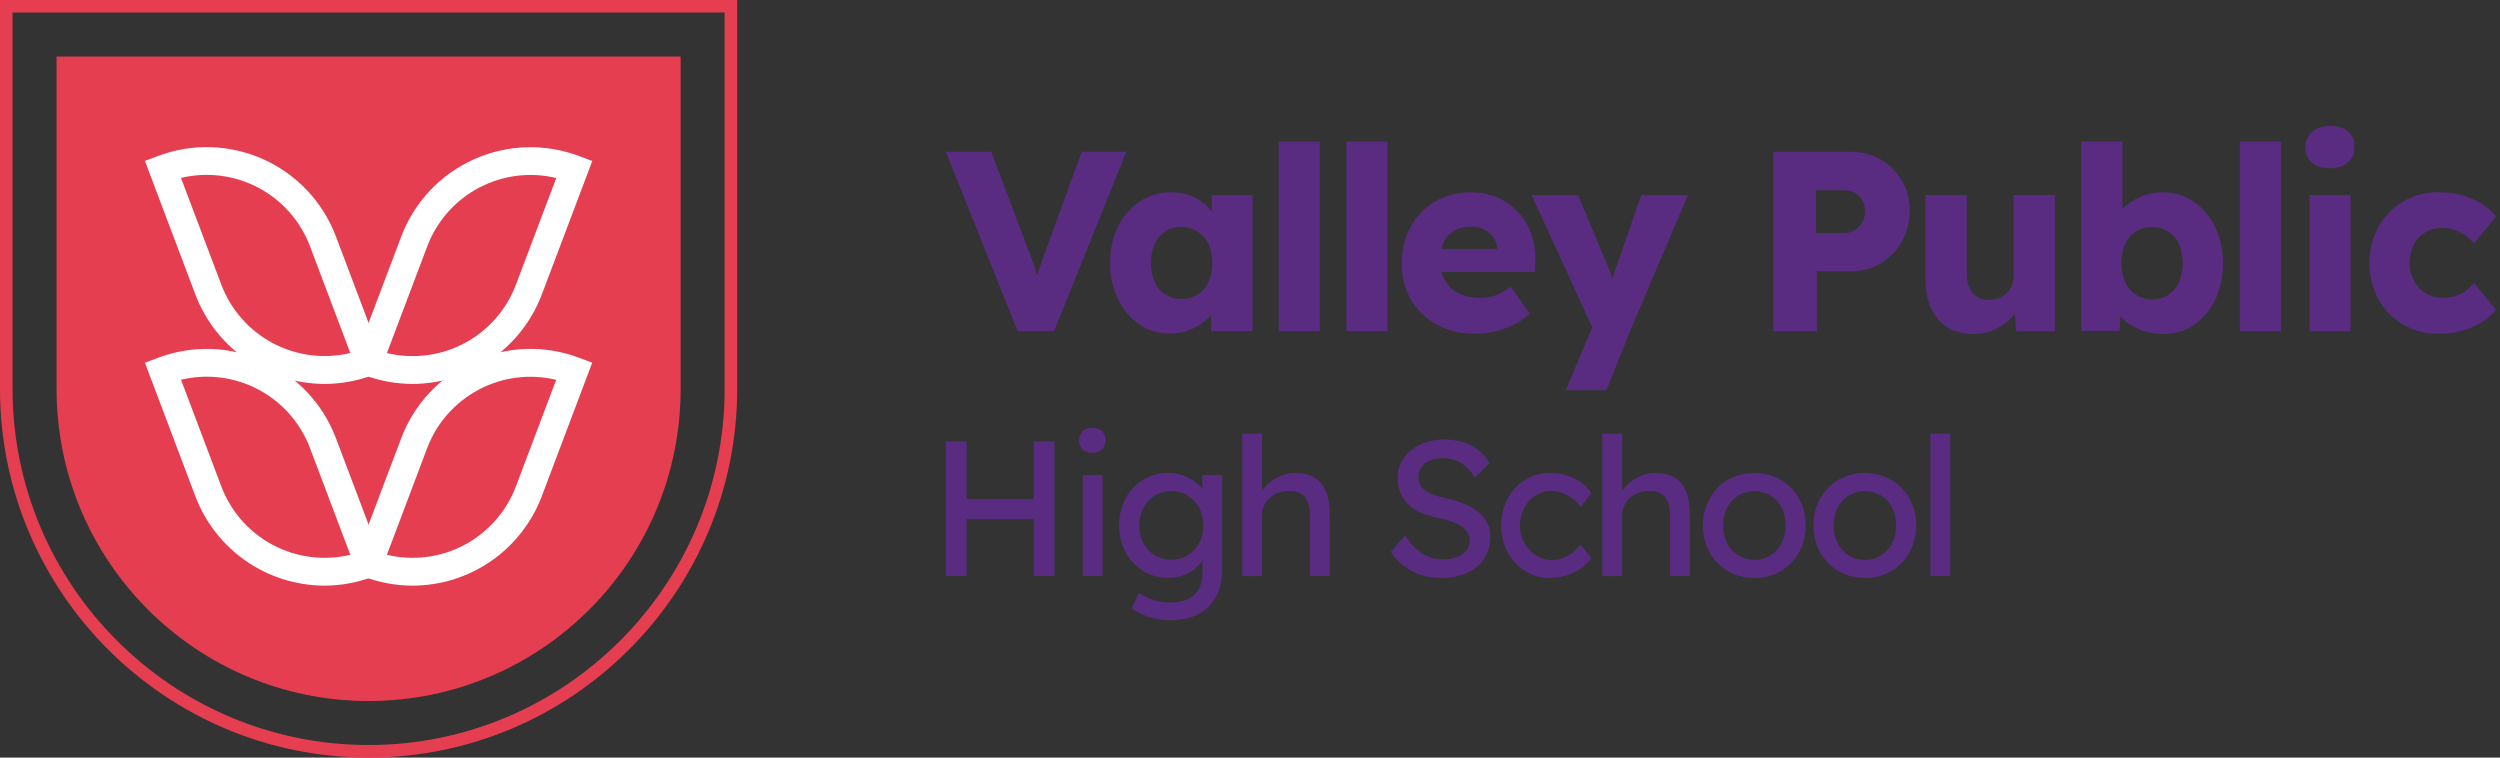 <svg width="165" height="50" viewBox="0 0 165 50" fill="none" xmlns="http://www.w3.org/2000/svg">
<rect x="0" y="0" width="165" height="50" fill="#333333" stroke="none"/>
<g id="Layer_1" clip-path="url(#clip0_134_91)">
<path id="Vector" d="M67.163 21.86L62.429 10.021H65.422L67.705 16.059C67.84 16.408 67.956 16.713 68.052 16.972C68.147 17.231 68.232 17.473 68.305 17.699C68.378 17.925 68.446 18.153 68.508 18.384L68.719 19.171H68.195C68.285 18.788 68.375 18.446 68.466 18.147C68.556 17.848 68.657 17.538 68.77 17.218C68.882 16.896 69.023 16.51 69.193 16.059L71.392 10.021H74.334L69.57 21.86H67.163Z" fill="#592C82"/>
<path id="Vector_2" d="M77.226 22.012C76.506 22.023 75.8 21.814 75.203 21.412C74.596 20.992 74.111 20.42 73.794 19.754C73.436 19.008 73.257 18.188 73.271 17.36C73.271 16.448 73.445 15.642 73.794 14.943C74.118 14.274 74.614 13.704 75.233 13.293C75.851 12.89 76.575 12.681 77.312 12.693C77.712 12.689 78.109 12.753 78.488 12.881C78.829 12.997 79.146 13.172 79.427 13.398C79.695 13.615 79.928 13.871 80.12 14.158C80.309 14.441 80.452 14.752 80.543 15.08L79.98 15.012V12.879H82.669V21.86H79.931V19.695L80.54 19.678C80.446 20 80.297 20.303 80.1 20.574C79.893 20.86 79.642 21.111 79.356 21.319C79.056 21.536 78.726 21.706 78.375 21.826C78.005 21.951 77.617 22.013 77.226 22.012ZM77.97 19.728C78.35 19.738 78.726 19.638 79.052 19.441C79.363 19.242 79.61 18.957 79.762 18.62C79.929 18.222 80.015 17.793 80.015 17.361C80.015 16.928 79.929 16.5 79.762 16.101C79.64 15.85 79.466 15.627 79.252 15.447C79.039 15.267 78.79 15.133 78.521 15.055C78.253 14.976 77.971 14.955 77.694 14.992C77.417 15.03 77.151 15.124 76.912 15.271C76.606 15.476 76.362 15.763 76.21 16.1C76.043 16.498 75.957 16.927 75.957 17.359C75.957 17.791 76.043 18.22 76.21 18.619C76.359 18.958 76.606 19.245 76.919 19.443C77.233 19.64 77.598 19.739 77.969 19.726L77.97 19.728Z" fill="#592C82"/>
<path id="Vector_3" d="M84.397 21.86V9.345H87.103V21.86H84.397Z" fill="#592C82"/>
<path id="Vector_4" d="M88.861 21.86V9.345H91.567V21.86H88.861Z" fill="#592C82"/>
<path id="Vector_5" d="M97.419 22.029C96.426 22.029 95.564 21.829 94.832 21.429C94.121 21.05 93.53 20.482 93.124 19.788C92.71 19.065 92.499 18.244 92.514 17.411C92.507 16.764 92.622 16.122 92.852 15.518C93.066 14.961 93.387 14.452 93.798 14.021C94.206 13.597 94.699 13.262 95.244 13.04C95.826 12.805 96.45 12.687 97.078 12.693C97.673 12.686 98.264 12.801 98.812 13.031C99.327 13.25 99.79 13.572 100.174 13.979C100.562 14.393 100.861 14.882 101.053 15.416C101.26 15.996 101.352 16.611 101.324 17.226L101.307 17.953H94.153L93.764 16.43H99.108L98.821 16.751V16.413C98.802 16.144 98.712 15.885 98.559 15.662C98.405 15.442 98.199 15.265 97.958 15.147C97.695 15.019 97.406 14.954 97.113 14.959C96.721 14.947 96.333 15.037 95.986 15.221C95.678 15.394 95.432 15.66 95.284 15.981C95.116 16.368 95.035 16.786 95.047 17.207C95.036 17.659 95.144 18.105 95.36 18.502C95.572 18.872 95.891 19.169 96.274 19.356C96.719 19.569 97.209 19.673 97.703 19.66C98.051 19.665 98.398 19.608 98.726 19.491C99.076 19.348 99.404 19.154 99.699 18.916L100.966 20.709C100.629 21.005 100.254 21.255 99.851 21.453C99.465 21.641 99.059 21.785 98.641 21.884C98.241 21.978 97.831 22.027 97.419 22.029Z" fill="#592C82"/>
<path id="Vector_6" d="M103.338 25.751L105.384 20.931L105.418 22.318L101.088 12.879H104.15L106.043 17.395C106.145 17.621 106.241 17.864 106.331 18.123C106.417 18.366 106.485 18.614 106.534 18.867L106.158 19.087C106.226 18.918 106.302 18.706 106.386 18.452C106.471 18.198 106.565 17.925 106.668 17.633L108.325 12.88H111.402L107.58 21.86L106.027 25.751H103.338Z" fill="#592C82"/>
<path id="Vector_7" d="M117.037 21.86V10.021H122.146C122.842 10.009 123.528 10.184 124.132 10.528C124.72 10.87 125.206 11.362 125.54 11.954C125.874 12.545 126.045 13.216 126.034 13.895C126.046 14.614 125.868 15.323 125.517 15.95C125.187 16.539 124.709 17.031 124.131 17.379C123.53 17.734 122.842 17.915 122.144 17.903H119.911V21.86L117.037 21.86ZM119.861 15.381H121.738C121.977 15.383 122.212 15.318 122.415 15.194C122.619 15.069 122.788 14.894 122.905 14.686C123.033 14.459 123.098 14.202 123.093 13.942C123.101 13.681 123.036 13.424 122.905 13.197C122.786 13.001 122.617 12.839 122.415 12.728C122.208 12.614 121.975 12.556 121.738 12.559H119.861V15.381Z" fill="#592C82"/>
<path id="Vector_8" d="M130.244 22.045C129.579 22.045 129.013 21.902 128.545 21.614C128.069 21.318 127.692 20.886 127.463 20.373C127.212 19.832 127.085 19.184 127.081 18.428V12.879H129.804V18.052C129.797 18.371 129.854 18.687 129.973 18.983C130.076 19.23 130.253 19.44 130.48 19.583C130.725 19.729 131.007 19.802 131.292 19.794C131.515 19.797 131.736 19.756 131.943 19.676C132.133 19.602 132.305 19.49 132.45 19.346C132.591 19.206 132.703 19.039 132.78 18.856C132.861 18.66 132.901 18.45 132.899 18.238V12.879H135.621V21.86H133.068L132.948 20.016L133.455 19.813C133.321 20.24 133.09 20.631 132.779 20.954C132.458 21.291 132.073 21.562 131.646 21.75C131.205 21.947 130.727 22.048 130.244 22.045Z" fill="#592C82"/>
<path id="Vector_9" d="M142.759 22.045C141.99 22.047 141.236 21.83 140.586 21.42C140.301 21.241 140.05 21.015 139.842 20.752C139.656 20.52 139.52 20.252 139.444 19.965L140.036 19.762L139.884 21.843H137.361V9.345H140.084V15.027L139.526 14.825C139.596 14.527 139.729 14.247 139.915 14.004C140.118 13.741 140.363 13.514 140.641 13.332C140.939 13.131 141.264 12.973 141.606 12.862C141.955 12.75 142.32 12.693 142.687 12.693C143.422 12.681 144.144 12.89 144.759 13.293C145.377 13.71 145.872 14.285 146.191 14.958C146.551 15.709 146.731 16.534 146.716 17.367C146.716 18.28 146.544 19.089 146.199 19.794C145.887 20.463 145.401 21.035 144.791 21.451C144.19 21.851 143.481 22.058 142.759 22.045ZM142.05 19.762C142.427 19.77 142.799 19.664 143.115 19.458C143.423 19.25 143.666 18.96 143.817 18.62C144.144 17.816 144.144 16.915 143.817 16.11C143.671 15.77 143.427 15.481 143.115 15.281C142.795 15.085 142.425 14.985 142.05 14.994C141.669 14.984 141.293 15.083 140.967 15.281C140.655 15.482 140.407 15.77 140.256 16.11C140.089 16.507 140.003 16.934 140.003 17.365C140.003 17.796 140.089 18.223 140.256 18.62C140.412 18.96 140.658 19.25 140.967 19.458C141.289 19.666 141.667 19.772 142.05 19.762Z" fill="#592C82"/>
<path id="Vector_10" d="M147.832 21.86V9.345H150.538V21.86H147.832Z" fill="#592C82"/>
<path id="Vector_11" d="M153.785 11.105C153.277 11.105 152.88 10.983 152.593 10.741C152.306 10.498 152.163 10.151 152.161 9.701C152.156 9.513 152.193 9.325 152.269 9.153C152.345 8.98 152.459 8.827 152.602 8.703C152.895 8.444 153.289 8.314 153.785 8.314C154.292 8.314 154.687 8.435 154.969 8.678C155.252 8.921 155.393 9.262 155.392 9.701C155.398 9.891 155.363 10.081 155.289 10.256C155.214 10.431 155.102 10.588 154.961 10.715C154.673 10.976 154.281 11.105 153.785 11.105ZM152.433 21.86V12.879H155.138V21.86L152.433 21.86Z" fill="#592C82"/>
<path id="Vector_12" d="M160.939 22.029C160.12 22.042 159.313 21.831 158.605 21.42C157.924 21.019 157.363 20.444 156.978 19.754C156.583 19.017 156.377 18.195 156.377 17.36C156.377 16.524 156.583 15.702 156.978 14.966C157.364 14.275 157.927 13.7 158.609 13.299C159.318 12.888 160.125 12.678 160.943 12.691C161.7 12.682 162.451 12.826 163.151 13.113C163.776 13.363 164.326 13.771 164.747 14.297L163.278 16.059C163.111 15.87 162.924 15.7 162.721 15.551C162.504 15.391 162.264 15.264 162.01 15.176C161.749 15.085 161.475 15.04 161.199 15.041C160.801 15.032 160.408 15.134 160.066 15.336C159.739 15.532 159.475 15.817 159.304 16.157C159.119 16.529 159.026 16.941 159.034 17.357C159.029 17.763 159.126 18.164 159.315 18.524C159.493 18.864 159.759 19.151 160.085 19.353C160.421 19.558 160.808 19.664 161.202 19.657C161.476 19.66 161.749 19.622 162.013 19.547C162.258 19.475 162.489 19.364 162.698 19.218C162.915 19.063 163.111 18.881 163.281 18.676L164.735 20.452C164.352 20.937 163.82 21.32 163.139 21.602C162.441 21.889 161.693 22.034 160.939 22.029Z" fill="#592C82"/>
<path id="Vector_13" d="M62.429 38.016V29.138H63.798V38.016H62.429ZM63.025 34.249V32.934H68.834V34.249H63.025ZM68.225 38.016V29.138H69.595V38.016H68.225Z" fill="#592C82"/>
<path id="Vector_14" d="M72.093 29.882C71.858 29.897 71.627 29.82 71.447 29.668C71.299 29.502 71.218 29.287 71.219 29.064C71.22 28.842 71.304 28.628 71.454 28.463C71.54 28.385 71.641 28.324 71.751 28.285C71.861 28.246 71.978 28.229 72.094 28.235C72.376 28.235 72.588 28.307 72.741 28.45C72.889 28.616 72.971 28.832 72.969 29.054C72.968 29.277 72.885 29.491 72.734 29.656C72.648 29.734 72.547 29.795 72.437 29.834C72.327 29.872 72.21 29.889 72.093 29.882ZM71.46 38.013V31.358H72.767V38.017L71.46 38.013Z" fill="#592C82"/>
<path id="Vector_15" d="M77.243 40.934C76.763 40.933 76.286 40.858 75.829 40.713C75.417 40.594 75.032 40.398 74.694 40.135L75.176 39.12C75.36 39.256 75.56 39.37 75.772 39.459C76.005 39.558 76.247 39.634 76.495 39.688C76.741 39.742 76.993 39.77 77.246 39.77C77.647 39.783 78.046 39.705 78.413 39.542C78.715 39.399 78.964 39.164 79.124 38.87C79.294 38.528 79.377 38.149 79.364 37.767V36.481L79.504 36.575C79.448 36.862 79.304 37.125 79.091 37.326C78.844 37.578 78.548 37.779 78.222 37.917C77.887 38.066 77.524 38.144 77.157 38.145C76.562 38.155 75.977 37.999 75.467 37.694C74.973 37.396 74.568 36.971 74.293 36.464C74.01 35.912 73.862 35.301 73.861 34.681C73.86 34.061 74.006 33.45 74.287 32.897C74.557 32.389 74.958 31.964 75.449 31.666C75.952 31.363 76.529 31.208 77.116 31.216C77.605 31.215 78.085 31.339 78.511 31.578C78.704 31.686 78.887 31.811 79.057 31.953C79.208 32.078 79.34 32.223 79.45 32.385C79.541 32.514 79.605 32.661 79.638 32.816L79.356 32.917V31.358H80.663V37.611C80.672 38.093 80.592 38.572 80.428 39.026C80.282 39.418 80.05 39.774 79.75 40.066C79.442 40.355 79.076 40.575 78.677 40.712C78.215 40.866 77.73 40.941 77.243 40.934ZM77.294 36.938C77.681 36.946 78.064 36.845 78.398 36.648C78.718 36.456 78.978 36.179 79.149 35.847C79.325 35.483 79.417 35.082 79.416 34.677C79.415 34.272 79.322 33.872 79.143 33.508C79.007 33.259 78.823 33.04 78.6 32.864C78.377 32.688 78.122 32.559 77.848 32.485C77.575 32.41 77.289 32.392 77.008 32.43C76.727 32.469 76.456 32.563 76.213 32.709C75.895 32.908 75.636 33.188 75.462 33.521C75.283 33.882 75.189 34.279 75.189 34.681C75.189 35.084 75.283 35.481 75.462 35.842C75.635 36.173 75.894 36.452 76.213 36.648C76.539 36.843 76.913 36.944 77.294 36.938Z" fill="#592C82"/>
<path id="Vector_16" d="M81.987 38.016V28.628H83.293V32.727L83.065 32.879C83.158 32.569 83.328 32.287 83.56 32.061C83.812 31.807 84.108 31.6 84.435 31.452C84.76 31.299 85.115 31.219 85.475 31.218C85.982 31.218 86.405 31.317 86.743 31.516C87.091 31.725 87.358 32.044 87.504 32.423C87.673 32.828 87.757 33.34 87.757 33.957V38.016H86.451V34.046C86.462 33.724 86.41 33.404 86.299 33.102C86.213 32.869 86.047 32.676 85.83 32.556C85.586 32.436 85.314 32.385 85.043 32.41C84.805 32.407 84.569 32.448 84.345 32.531C84.142 32.606 83.954 32.721 83.793 32.867C83.639 33.008 83.514 33.178 83.426 33.367C83.337 33.56 83.291 33.77 83.293 33.983V38.02H81.987V38.016Z" fill="#592C82"/>
<path id="Vector_17" d="M95.139 38.144C94.687 38.149 94.236 38.086 93.802 37.956C93.398 37.833 93.02 37.637 92.685 37.379C92.34 37.108 92.038 36.786 91.791 36.422L92.73 35.343C93.145 35.936 93.542 36.346 93.922 36.574C94.335 36.81 94.804 36.929 95.279 36.916C95.578 36.92 95.875 36.868 96.154 36.764C96.393 36.679 96.607 36.535 96.776 36.345C96.924 36.177 97.006 35.961 97.005 35.737C97.006 35.59 96.98 35.444 96.928 35.306C96.876 35.169 96.797 35.043 96.694 34.938C96.574 34.817 96.437 34.715 96.288 34.634C96.104 34.532 95.91 34.45 95.71 34.386C95.461 34.306 95.207 34.243 94.95 34.198C94.54 34.12 94.14 33.997 93.757 33.83C93.444 33.693 93.157 33.5 92.912 33.26C92.689 33.04 92.516 32.774 92.406 32.48C92.291 32.165 92.235 31.832 92.24 31.497C92.238 31.153 92.318 30.814 92.475 30.507C92.633 30.201 92.853 29.93 93.122 29.714C93.411 29.483 93.74 29.307 94.092 29.195C94.481 29.068 94.887 29.004 95.296 29.007C95.722 29.003 96.145 29.062 96.552 29.184C96.92 29.296 97.264 29.474 97.567 29.71C97.865 29.946 98.115 30.236 98.302 30.567L97.339 31.518C97.184 31.257 96.992 31.02 96.768 30.814C96.565 30.628 96.328 30.482 96.071 30.383C95.53 30.186 94.936 30.188 94.397 30.389C94.17 30.477 93.97 30.623 93.82 30.814C93.679 30.998 93.606 31.224 93.61 31.455C93.605 31.624 93.637 31.792 93.704 31.948C93.775 32.101 93.882 32.236 94.015 32.341C94.185 32.472 94.375 32.575 94.578 32.645C94.853 32.745 95.136 32.824 95.423 32.88C95.849 32.969 96.265 33.099 96.666 33.267C96.999 33.406 97.311 33.592 97.592 33.819C97.831 34.013 98.028 34.255 98.169 34.529C98.3 34.792 98.367 35.081 98.366 35.374C98.379 35.892 98.243 36.403 97.973 36.846C97.702 37.267 97.314 37.6 96.857 37.803C96.316 38.04 95.73 38.156 95.139 38.144Z" fill="#592C82"/>
<path id="Vector_18" d="M102.306 38.144C101.722 38.153 101.148 37.994 100.651 37.687C100.163 37.381 99.765 36.953 99.497 36.444C99.217 35.898 99.071 35.294 99.071 34.681C99.071 34.068 99.217 33.464 99.497 32.918C99.765 32.409 100.164 31.98 100.652 31.674C101.148 31.367 101.723 31.209 102.307 31.218C102.867 31.21 103.421 31.334 103.924 31.579C104.381 31.794 104.766 32.135 105.034 32.562L104.313 33.45C104.169 33.246 103.993 33.067 103.793 32.917C103.588 32.76 103.361 32.632 103.121 32.537C102.903 32.448 102.671 32.401 102.435 32.397C102.053 32.391 101.677 32.494 101.351 32.695C101.034 32.898 100.775 33.18 100.6 33.514C100.41 33.873 100.313 34.274 100.318 34.681C100.312 35.086 100.413 35.486 100.61 35.841C100.796 36.174 101.062 36.455 101.384 36.659C101.702 36.861 102.072 36.967 102.449 36.963C102.676 36.963 102.901 36.924 103.115 36.849C103.341 36.768 103.552 36.652 103.743 36.507C103.956 36.345 104.148 36.157 104.314 35.948L105.037 36.836C104.735 37.242 104.336 37.565 103.877 37.775C103.388 38.017 102.851 38.144 102.306 38.144Z" fill="#592C82"/>
<path id="Vector_19" d="M105.756 38.016V28.628H107.063V32.727L106.834 32.879C106.927 32.569 107.097 32.288 107.329 32.061C107.581 31.807 107.878 31.6 108.204 31.452C108.529 31.299 108.884 31.219 109.244 31.218C109.752 31.218 110.175 31.317 110.512 31.516C110.86 31.725 111.128 32.044 111.274 32.423C111.443 32.828 111.527 33.34 111.527 33.957V38.016H110.222V34.046C110.233 33.724 110.181 33.404 110.07 33.102C109.984 32.869 109.818 32.676 109.601 32.556C109.357 32.436 109.085 32.385 108.815 32.41C108.577 32.407 108.341 32.448 108.117 32.531C107.914 32.606 107.726 32.721 107.565 32.867C107.411 33.008 107.286 33.178 107.197 33.367C107.108 33.56 107.063 33.77 107.065 33.983V38.02H105.758L105.756 38.016Z" fill="#592C82"/>
<path id="Vector_20" d="M115.789 38.144C115.178 38.154 114.575 37.998 114.045 37.693C113.539 37.4 113.12 36.975 112.834 36.464C112.542 35.914 112.389 35.302 112.389 34.68C112.389 34.058 112.542 33.445 112.834 32.896C113.12 32.385 113.539 31.959 114.045 31.665C114.577 31.37 115.175 31.216 115.782 31.216C116.39 31.216 116.988 31.37 117.519 31.665C118.025 31.96 118.444 32.385 118.731 32.896C119.023 33.445 119.176 34.058 119.176 34.68C119.176 35.302 119.023 35.914 118.731 36.464C118.444 36.974 118.025 37.399 117.519 37.693C116.994 37.998 116.396 38.153 115.789 38.144ZM115.789 36.952C116.165 36.958 116.536 36.854 116.854 36.653C117.168 36.454 117.423 36.174 117.59 35.842C117.772 35.483 117.859 35.084 117.844 34.682C117.86 34.275 117.773 33.871 117.59 33.508C117.423 33.177 117.169 32.899 116.854 32.702C116.531 32.51 116.161 32.41 115.785 32.411C115.408 32.412 115.039 32.515 114.717 32.709C114.402 32.907 114.146 33.186 113.978 33.517C113.811 33.881 113.724 34.277 113.724 34.678C113.724 35.078 113.811 35.474 113.978 35.838C114.147 36.171 114.403 36.452 114.719 36.649C115.041 36.849 115.413 36.953 115.792 36.947L115.789 36.952Z" fill="#592C82"/>
<path id="Vector_21" d="M123.085 38.144C122.474 38.154 121.871 37.998 121.341 37.693C120.834 37.399 120.416 36.975 120.129 36.463C119.837 35.914 119.685 35.302 119.685 34.68C119.685 34.058 119.837 33.445 120.129 32.896C120.416 32.385 120.835 31.96 121.341 31.666C121.873 31.371 122.47 31.217 123.078 31.217C123.686 31.217 124.284 31.371 124.815 31.666C125.321 31.961 125.74 32.386 126.027 32.897C126.319 33.446 126.471 34.059 126.471 34.681C126.471 35.303 126.319 35.915 126.027 36.464C125.74 36.975 125.321 37.4 124.815 37.694C124.289 37.998 123.692 38.153 123.085 38.144ZM123.085 36.952C123.461 36.957 123.832 36.854 124.15 36.653C124.464 36.454 124.718 36.173 124.885 35.842C125.067 35.483 125.155 35.084 125.14 34.681C125.156 34.275 125.068 33.871 124.885 33.508C124.718 33.177 124.464 32.899 124.15 32.702C123.827 32.51 123.457 32.409 123.081 32.41C122.704 32.412 122.335 32.515 122.013 32.709C121.696 32.907 121.44 33.188 121.271 33.521C121.104 33.885 121.017 34.281 121.017 34.681C121.017 35.082 121.104 35.478 121.271 35.842C121.44 36.175 121.696 36.455 122.013 36.653C122.334 36.853 122.706 36.956 123.085 36.951V36.952Z" fill="#592C82"/>
<path id="Vector_22" d="M127.409 38.016V28.628H128.718V38.016H127.409Z" fill="#592C82"/>
<path id="Vector_23" d="M24.327 50C10.913 50 0 39.087 0 25.672V0H48.655V25.672C48.655 39.083 37.742 50 24.327 50ZM0.829 0.829V25.672C0.829 38.629 11.37 49.171 24.327 49.171C37.283 49.171 47.825 38.63 47.825 25.672V0.829H0.829Z" fill="#E53E51"/>
<path id="Vector_24" d="M3.733 3.733H44.922V25.672C44.922 37.047 35.701 46.267 24.327 46.267C12.956 46.266 3.733 37.047 3.733 25.672V3.733Z" fill="#E53E51"/>
<path id="Vector_25" d="M21.418 25.339C19.567 25.334 17.76 24.767 16.238 23.712C14.716 22.658 13.55 21.166 12.894 19.434L9.565 10.62L10.422 10.296C12.685 9.443 15.193 9.523 17.397 10.519C19.6 11.515 21.318 13.345 22.172 15.608L25.501 24.42L24.644 24.744C23.614 25.135 22.521 25.337 21.418 25.339ZM11.945 11.744L14.607 18.786C15.233 20.445 16.444 21.819 18.012 22.65C19.579 23.481 21.396 23.711 23.121 23.298L20.46 16.256C19.834 14.596 18.623 13.222 17.055 12.391C15.488 11.56 13.671 11.329 11.945 11.743V11.744Z" fill="white"/>
<path id="Vector_26" d="M27.233 25.339C26.13 25.337 25.037 25.137 24.007 24.745L23.149 24.422L26.482 15.611C27.336 13.35 29.054 11.52 31.258 10.524C33.461 9.529 35.97 9.449 38.232 10.302L39.09 10.626L35.759 19.44C35.103 21.171 33.936 22.662 32.413 23.716C30.891 24.769 29.084 25.335 27.233 25.339ZM25.537 23.302C27.262 23.716 29.079 23.485 30.646 22.655C32.214 21.824 33.424 20.45 34.051 18.79L36.713 11.749C34.988 11.335 33.17 11.565 31.602 12.396C30.035 13.227 28.824 14.602 28.198 16.262L25.537 23.302Z" fill="white"/>
<path id="Vector_27" d="M21.419 38.653C19.568 38.649 17.761 38.083 16.238 37.029C14.716 35.975 13.55 34.484 12.894 32.752L9.565 23.941L10.422 23.617C12.683 22.762 15.191 22.84 17.394 23.834C19.597 24.828 21.315 26.656 22.17 28.917L25.5 37.73L24.642 38.054C23.613 38.446 22.521 38.649 21.419 38.653ZM11.945 25.058L14.607 32.1C15.233 33.76 16.443 35.135 18.011 35.967C19.578 36.798 21.396 37.029 23.121 36.616L20.46 29.574C19.833 27.915 18.622 26.54 17.055 25.71C15.487 24.879 13.67 24.649 11.945 25.062V25.058Z" fill="white"/>
<path id="Vector_28" d="M27.233 38.653C26.131 38.652 25.038 38.451 24.008 38.059L23.15 37.736L26.482 28.922C27.336 26.661 29.053 24.831 31.257 23.835C33.46 22.84 35.968 22.76 38.23 23.614L39.088 23.938L35.758 32.751C35.102 34.483 33.936 35.975 32.414 37.029C30.891 38.083 29.084 38.649 27.233 38.653ZM25.537 36.616C27.261 37.028 29.076 36.798 30.643 35.969C32.209 35.139 33.419 33.767 34.047 32.109L36.709 25.068C34.985 24.654 33.168 24.883 31.601 25.713C30.033 26.543 28.822 27.915 28.194 29.574L25.537 36.616Z" fill="white"/>
</g>
<defs>
<clipPath id="clip0_134_91">
<rect width="164.742" height="50" fill="white"/>
</clipPath>
</defs>
</svg>
